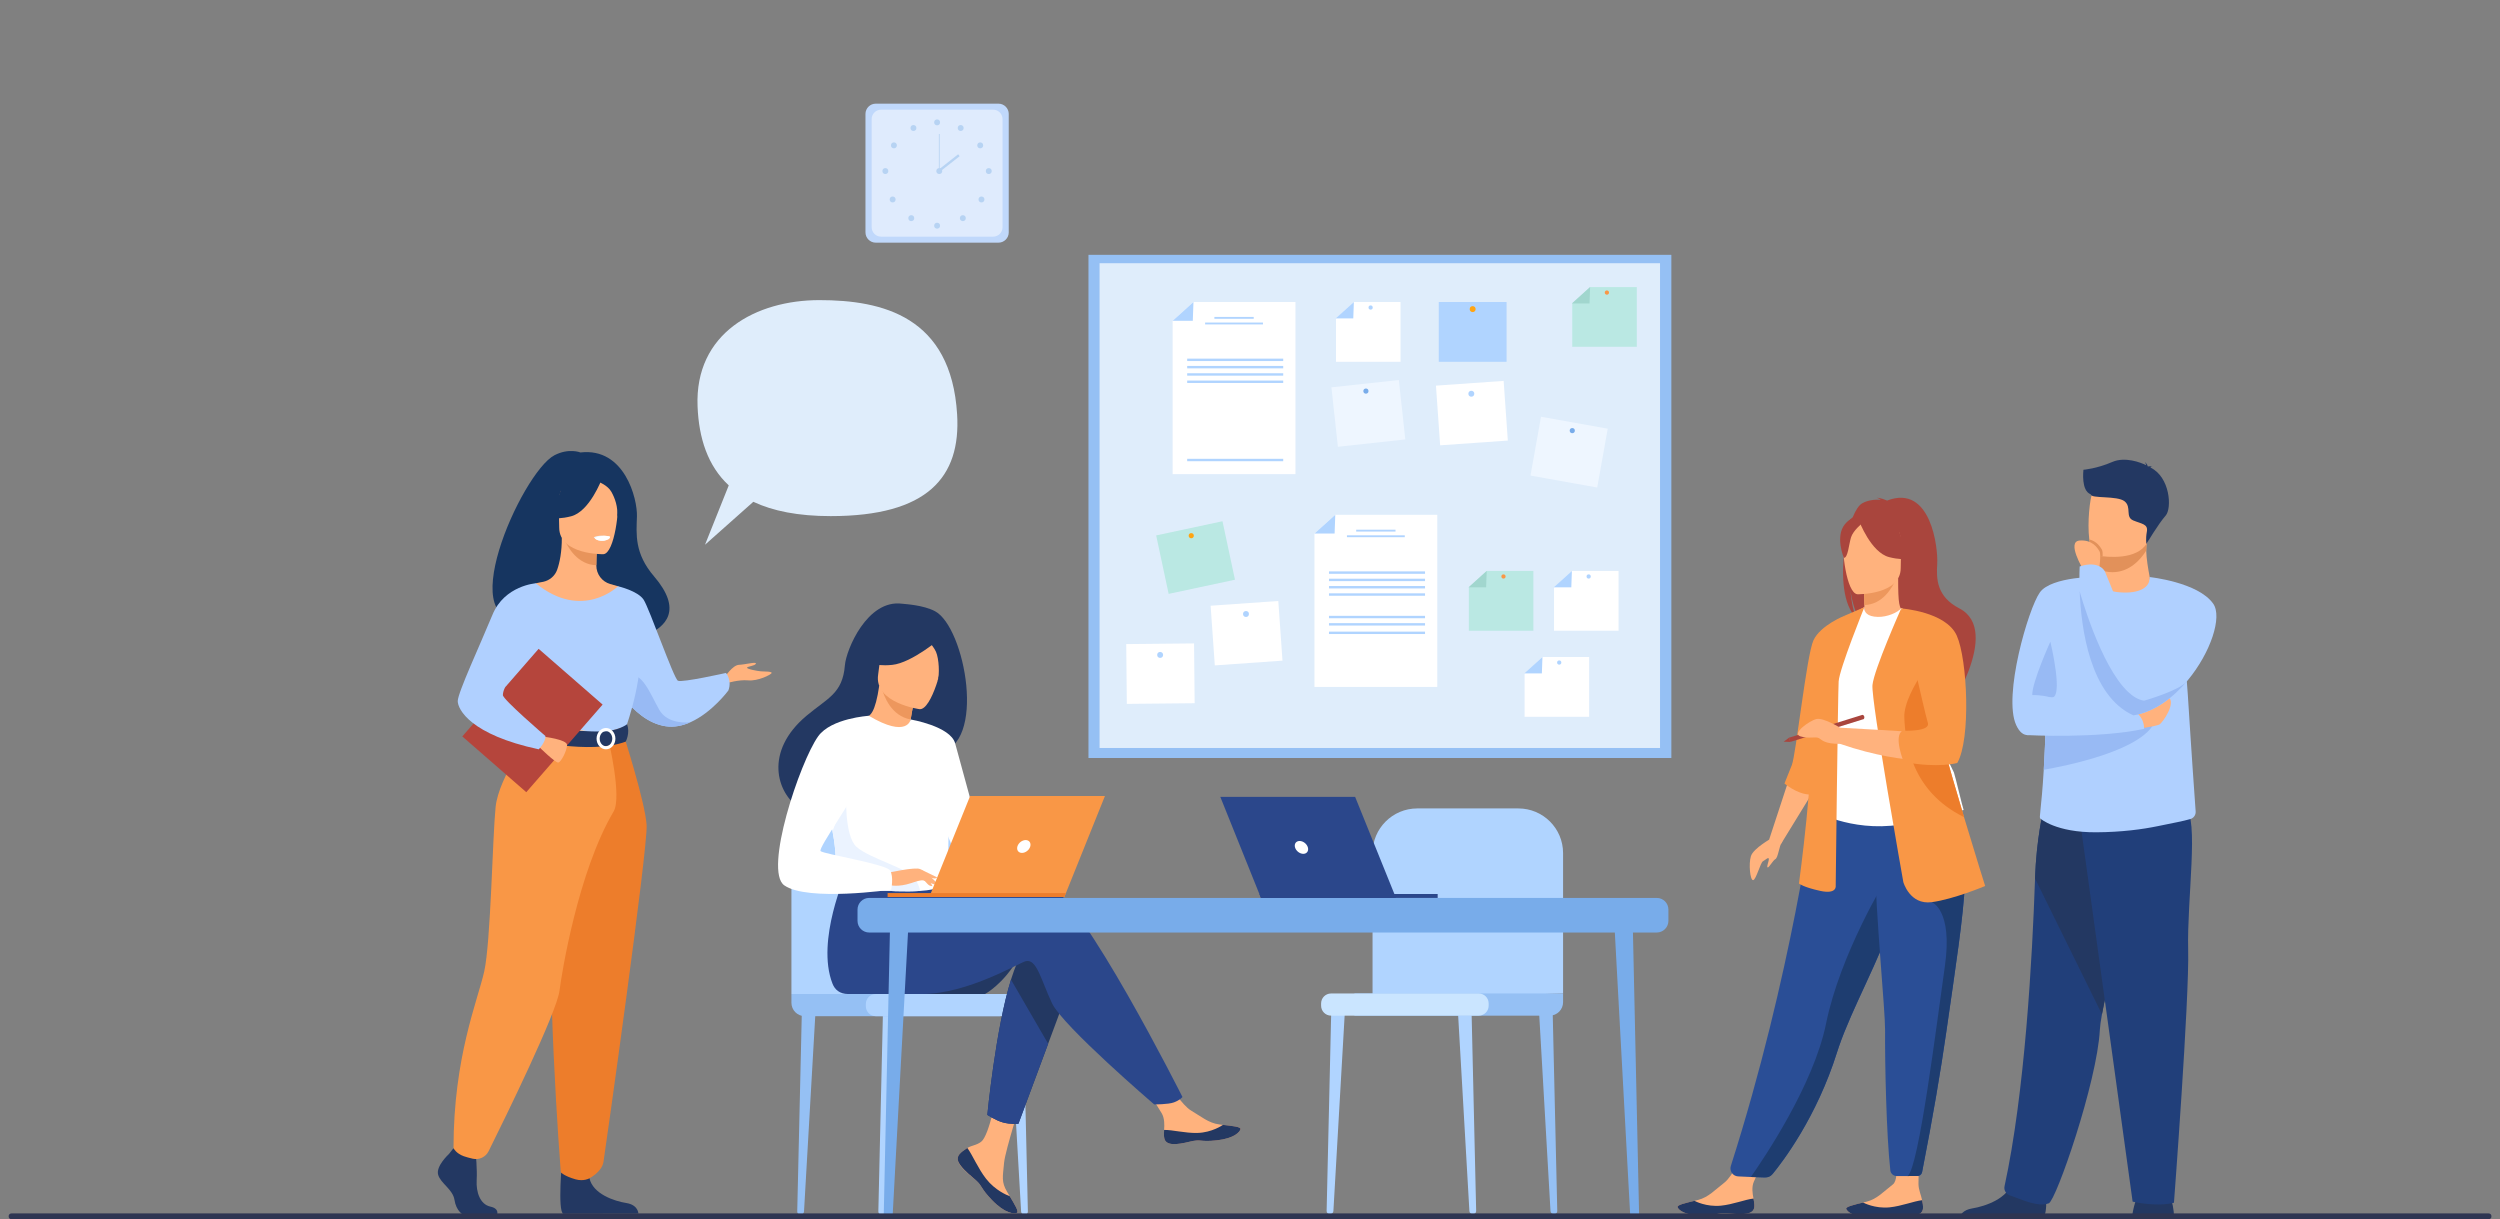 <?xml version="1.0" encoding="utf-8"?>
<!-- Generator: Adobe Illustrator 16.0.0, SVG Export Plug-In . SVG Version: 6.00 Build 0)  -->
<!DOCTYPE svg PUBLIC "-//W3C//DTD SVG 1.1//EN" "http://www.w3.org/Graphics/SVG/1.1/DTD/svg11.dtd">
<svg version="1.1" id="Layer_1" xmlns="http://www.w3.org/2000/svg" xmlns:xlink="http://www.w3.org/1999/xlink" x="0px" y="0px"
	 width="701.939px" height="342.34px" viewBox="0 0 701.939 342.34" enable-background="new 0 0 701.939 342.34"
	 xml:space="preserve">
<rect x="0" y="0" width="701.939" height="342.34" fill="#808080" stroke="none"/>
<g>
	<g>
		<path fill="#B0D4FF" d="M413.511,340.911h0.083c0.491,0,0.888-0.404,0.875-0.896l-1.326-57.504l-3.907-0.456l3.332,57.964
			C412.596,340.52,413.01,340.911,413.511,340.911z"/>
	</g>
	<g>
		<path fill="#95C0F4" d="M436.285,340.911h0.084c0.491,0,0.886-0.404,0.875-0.896l-1.328-57.504l-3.907-0.456l3.332,57.964
			C435.369,340.52,435.783,340.911,436.285,340.911z"/>
	</g>
	<g>
		<path fill="#B0D4FF" d="M373.442,340.911h-0.083c-0.491,0-0.886-0.404-0.875-0.896l1.326-57.504l3.909-0.456l-3.333,57.964
			C374.357,340.52,373.943,340.911,373.442,340.911z"/>
	</g>
	<path fill="#B0D4FF" d="M438.875,278.945v-39.404c0-6.933-5.621-12.554-12.555-12.554h-28.39c-6.934,0-12.554,5.621-12.554,12.554
		v40.91L438.875,278.945z"/>
	<path fill="#95C0F4" d="M380.289,285.167h54.816c2.082,0,3.77-1.688,3.77-3.771v-2.451h-58.586V285.167z"/>
	<path fill="#CAE5FF" d="M373.721,285.167h41.47c1.539,0,2.788-1.249,2.788-2.788v-0.646c0-1.539-1.249-2.788-2.788-2.788h-41.47
		c-1.539,0-2.787,1.249-2.787,2.788v0.646C370.934,283.917,372.182,285.167,373.721,285.167z"/>
</g>
<g>
	<rect x="305.615" y="71.552" fill="#95C0F4" width="163.663" height="141.28"/>
	<g>
		<rect x="308.731" y="73.905" fill="#DFEDFB" width="157.365" height="136.11"/>
		<g>
			<polygon fill="#FFFFFF" points="363.732,133.126 329.249,133.126 329.249,90.066 335.096,84.795 363.732,84.795 			"/>
			<polygon fill="#B0D4FF" points="329.249,90.066 334.908,90.066 335.096,84.795 			"/>
			<rect x="340.97" y="88.986" fill="#B0D4FF" width="11.041" height="0.526"/>
			<rect x="338.371" y="90.564" fill="#B0D4FF" width="16.24" height="0.525"/>
			<rect x="333.331" y="100.694" fill="#B0D4FF" width="26.964" height="0.676"/>
			<rect x="333.331" y="102.747" fill="#B0D4FF" width="26.964" height="0.676"/>
			<rect x="333.331" y="104.8" fill="#B0D4FF" width="26.964" height="0.676"/>
			<rect x="333.331" y="106.853" fill="#B0D4FF" width="26.964" height="0.676"/>
			<rect x="333.331" y="128.822" fill="#B0D4FF" width="26.964" height="0.676"/>
		</g>
		<g>
			<polygon fill="#FFFFFF" points="403.549,192.867 369.067,192.867 369.067,149.807 374.914,144.536 403.549,144.536 			"/>
			<polygon fill="#B0D4FF" points="369.067,149.807 374.726,149.807 374.914,144.536 			"/>
			<rect x="380.786" y="148.727" fill="#B0D4FF" width="11.042" height="0.525"/>
			<rect x="378.189" y="150.304" fill="#B0D4FF" width="16.238" height="0.526"/>
			<rect x="373.148" y="160.435" fill="#B0D4FF" width="26.965" height="0.676"/>
			<rect x="373.148" y="162.487" fill="#B0D4FF" width="26.965" height="0.677"/>
			<rect x="373.148" y="164.541" fill="#B0D4FF" width="26.965" height="0.676"/>
			<rect x="373.148" y="166.594" fill="#B0D4FF" width="26.965" height="0.676"/>
			<rect x="373.148" y="172.911" fill="#B0D4FF" width="26.965" height="0.676"/>
			<rect x="373.148" y="174.963" fill="#B0D4FF" width="26.965" height="0.676"/>
			<rect x="373.148" y="177.344" fill="#B0D4FF" width="26.965" height="0.677"/>
		</g>
		<g>
			<rect x="403.968" y="84.795" fill="#B0D4FF" width="19.04" height="16.787"/>
			<circle fill="#FFA412" cx="413.488" cy="86.793" r="0.833"/>
		</g>
		<g>
			
				<rect x="403.967" y="107.499" transform="matrix(-0.998 0.07 -0.07 -0.998 834.044 202.706)" fill="#FFFFFF" width="19.041" height="16.787"/>
			<circle fill="#B0D4FF" cx="413.115" cy="110.552" r="0.833"/>
		</g>
		<g>
			
				<rect x="340.693" y="169.344" transform="matrix(-0.998 0.07 -0.07 -0.998 711.956 330.651)" fill="#FFFFFF" width="19.041" height="16.786"/>
			<circle fill="#B0D4FF" cx="349.841" cy="172.396" r="0.834"/>
		</g>
		<g>
			
				<rect x="316.272" y="180.846" transform="matrix(-1 0.01 -0.01 -1 653.51 375.127)" fill="#FFFFFF" width="19.042" height="16.787"/>
			<circle fill="#B0D4FF" cx="325.738" cy="183.886" r="0.834"/>
		</g>
		<g>
			
				<rect x="430.86" y="118.54" transform="matrix(-0.984 -0.176 0.176 -0.984 851.563 329.358)" fill="#EEF6FF" width="19.041" height="16.787"/>
			<circle fill="#78ACEA" cx="441.457" cy="120.91" r="0.725"/>
		</g>
		<g>
			
				<rect x="374.654" y="107.499" transform="matrix(-0.994 0.108 -0.108 -0.994 778.59 189.775)" fill="#EEF6FF" width="19.041" height="16.787"/>
			<circle fill="#78ACEA" cx="383.517" cy="109.809" r="0.725"/>
		</g>
		<g>
			
				<rect x="326.231" y="148.006" transform="matrix(-0.978 0.209 -0.209 -0.978 696.739 239.336)" fill="#BAE8E3" width="19.041" height="16.787"/>
			<circle fill="#FFA412" cx="334.474" cy="150.408" r="0.725"/>
		</g>
		<g>
			<g>
				<polygon fill="#FFFFFF" points="393.237,101.582 375.114,101.582 375.114,89.405 380.132,84.795 393.237,84.795 				"/>
				<polygon fill="#B0D4FF" points="375.017,89.405 379.967,89.405 380.132,84.795 				"/>
			</g>
			<circle fill="#B0D4FF" cx="384.838" cy="86.348" r="0.596"/>
		</g>
		<g>
			<g>
				<polygon fill="#FFFFFF" points="446.189,201.26 428.066,201.26 428.066,189.083 433.083,184.473 446.189,184.473 				"/>
				<polygon fill="#B0D4FF" points="427.969,189.083 432.919,189.083 433.083,184.473 				"/>
			</g>
			<circle fill="#B0D4FF" cx="437.79" cy="186.026" r="0.595"/>
		</g>
		<g>
			<g>
				<polygon fill="#FFFFFF" points="454.455,177.094 436.332,177.094 436.332,164.917 441.351,160.308 454.455,160.308 				"/>
				<polygon fill="#B0D4FF" points="436.237,164.917 441.186,164.917 441.351,160.308 				"/>
			</g>
			<circle fill="#B0D4FF" cx="446.057" cy="161.861" r="0.596"/>
		</g>
		<g>
			<g>
				<polygon fill="#BAE8E3" points="430.539,177.094 412.416,177.094 412.416,164.917 417.434,160.308 430.539,160.308 				"/>
				<polygon fill="#A1D6CE" points="412.32,164.917 417.27,164.917 417.434,160.308 				"/>
			</g>
			<circle fill="#F99746" cx="422.141" cy="161.861" r="0.596"/>
		</g>
		<g>
			<g>
				<polygon fill="#BAE8E3" points="459.571,97.38 441.448,97.38 441.448,85.203 446.464,80.593 459.571,80.593 				"/>
				<polygon fill="#A1D6CE" points="441.351,85.203 446.3,85.203 446.464,80.593 				"/>
			</g>
			<circle fill="#F99746" cx="451.172" cy="82.146" r="0.596"/>
		</g>
	</g>
</g>
<g>
	<path fill="#C0D8FB" d="M280.354,68.134h-34.473c-1.583,0-2.877-1.295-2.877-2.877V31.984c0-1.582,1.294-2.877,2.877-2.877h34.473
		c1.583,0,2.877,1.295,2.877,2.877v33.273C283.231,66.839,281.937,68.134,280.354,68.134z"/>
	<path fill="#DFEBFD" d="M278.86,66.444h-31.486c-1.445,0-2.628-1.183-2.628-2.628v-30.39c0-1.445,1.183-2.628,2.628-2.628h31.486
		c1.446,0,2.628,1.183,2.628,2.628v30.39C281.489,65.261,280.306,66.444,278.86,66.444z"/>
	<g>
		<g>
			<circle fill="#B7D3F3" cx="263.117" cy="34.36" r="0.833"/>
			<circle fill="#B7D3F3" cx="269.736" cy="35.942" r="0.833"/>
			<circle fill="#B7D3F3" cx="275.22" cy="40.814" r="0.833"/>
			<circle fill="#B7D3F3" cx="277.622" cy="48.031" r="0.833"/>
			<circle fill="#B7D3F3" cx="275.575" cy="56.008" r="0.833"/>
			<circle fill="#B7D3F3" cx="270.343" cy="61.254" r="0.833"/>
			<circle fill="#B7D3F3" cx="263.117" cy="63.369" r="0.833"/>
		</g>
		<g>
			<circle fill="#B7D3F3" cx="256.472" cy="35.942" r="0.833"/>
			<circle fill="#B7D3F3" cx="250.988" cy="40.814" r="0.833"/>
			<circle fill="#B7D3F3" cx="248.586" cy="48.031" r="0.833"/>
			<circle fill="#B7D3F3" cx="250.632" cy="56.008" r="0.833"/>
			<circle fill="#B7D3F3" cx="255.865" cy="61.254" r="0.833"/>
		</g>
	</g>
	<g>
		<circle fill="#B7D3F3" cx="263.726" cy="48.031" r="0.833"/>
		<g>
			<rect x="263.612" y="37.621" fill="#B7D3F3" width="0.228" height="10.41"/>
		</g>
		<g>
			
				<rect x="266.039" y="42.342" transform="matrix(0.618 0.786 -0.786 0.618 137.896 -191.958)" fill="#B7D3F3" width="0.683" height="7.016"/>
		</g>
	</g>
</g>
<g>
	<g>
		<path fill="#FFB27D" d="M492.573,338.854c-0.165,2.239-3.323,2.262-6.908,1.847c-3.584-0.416-2.632,0.491-7.649,0.562
			c-5.02,0.069-6.749-1.59-6.992-2.307c-0.217-0.636,2.2-1.172,4.786-1.802c0.325-0.078,0.652-0.16,0.979-0.242
			c2.916-0.742,4.846-2.924,7.341-4.83c2.363-1.804,5.411-8.337,5.411-8.337l6.855-0.31c0,0-2.887,5.855-3.972,8.381
			c-0.638,1.484-0.366,3.309-0.089,4.709C492.484,337.287,492.632,338.065,492.573,338.854z"/>
		<path fill="#233862" d="M485.665,340.701c-3.584-0.416-2.632,0.491-7.649,0.562c-5.02,0.069-6.749-1.59-6.992-2.307
			c-0.217-0.636,2.2-1.172,4.786-1.802l0.031,0.048c0,0,3.231,1.734,7.365,1.318c3.368-0.337,6.805-1.743,9.129-1.995
			c0.148,0.762,0.297,1.54,0.238,2.329C492.408,341.093,489.25,341.116,485.665,340.701z"/>
	</g>
	<g>
		<path fill="#FFB27D" d="M539.923,339.318c-0.162,2.238-3.32,2.266-6.905,1.854s-2.631,0.494-7.65,0.569
			c-5.019,0.075-6.75-1.581-6.994-2.3c-0.217-0.636,2.2-1.173,4.786-1.806c0.324-0.078,0.65-0.16,0.977-0.243
			c2.915-0.744,4.845-2.929,7.337-4.837c2.361-1.808,0.003-12.508,0.003-12.508l7.54-0.734c0,0-0.361,9.011-0.356,13.106
			c0.002,1.616,0.745,3.17,1.023,4.569C539.832,337.75,539.981,338.529,539.923,339.318z"/>
		<path fill="#233862" d="M533.018,341.171c-3.585-0.412-2.631,0.494-7.65,0.569c-5.019,0.075-6.75-1.581-6.994-2.3
			c-0.217-0.636,2.2-1.173,4.786-1.806l0.03,0.047c0,0,3.233,1.731,7.366,1.312c3.368-0.34,6.804-1.75,9.127-2.005
			c0.149,0.762,0.298,1.54,0.24,2.329C539.761,341.556,536.603,341.583,533.018,341.171z"/>
	</g>
	<path fill="#A9453D" d="M517.916,154.38c-1.299-5.339,0.584-7.826,2.281-9.15c0.806-1.965,1.725-3.381,2.664-3.916
		c1.714-0.974,3.768-1.08,5.204-0.995c-0.37-0.382-1.098-0.521-1.098-0.521c0.891-0.133,2.879,0.75,2.879,0.75
		c12.392-4.774,14.339,13.471,14.078,17.709c-0.258,4.238-0.224,9.23,6.224,12.57c12.3,6.372-4.088,30.385-4.088,30.385
		c0.312-3.425-15.493-21.501-23.738-26.914c-2.007-2.955-2.721-8.176-2.773-8.587c0.347,4.14,1.055,6.462,1.688,7.769
		C517.479,170.022,516.921,161.716,517.916,154.38z"/>
	<path fill="#FFB27D" d="M522.811,174.568c-0.042,0.019,3.981,2.107,7.007,1.28c2.847-0.776,4.706-4.467,4.667-4.475
		c-1.206-0.24-1.553-1.896-1.528-9.013l-0.544,0.107l-9.162,1.814c0,0,0.209,2.883,0.215,5.6
		C523.472,172.162,523.333,174.325,522.811,174.568z"/>
	<path fill="#ED975D" d="M523.25,164.282c0,0,0.209,2.883,0.215,5.6c5.127-0.145,7.836-4.821,8.947-7.414L523.25,164.282z"/>
	<path fill="#2A4E96" d="M485.975,327.375c-0.448,1.408,0.562,2.859,2.038,2.929l3.579,0.167l3.787,0.116
		c0.946,0.029,1.852-0.384,2.45-1.119c3.023-3.708,12.327-16.067,17.972-34.025c0.158-0.503,0.326-1.013,0.503-1.529
		c3.728-10.868,11.455-24.51,15.527-36.858c0.647-1.967,1.229-3.817,1.752-5.57c0.167-0.561,0.33-1.111,0.484-1.654
		c3.001-10.428,3.87-17.273,4.671-24.588l-29.404,0.236C509.334,225.478,503.145,273.591,485.975,327.375z"/>
	<path fill="#FFFFFF" d="M513.451,208.581c0.074,13.993-2.054,19.996-2.054,19.996s12.591,6.397,27.554,1.688
		c0.176-0.056,12.389-2.842,12.389-2.842c-0.25-0.567-2.477-9.996-2.721-10.516c-3.159-6.784-5.558-9.76-5.933-11.845
		c-0.694-3.895-0.71-7.923-0.363-11.724c0.912-10.058,3.628-18.408,3.628-18.408c-4.077-0.928-7.896-2.558-12.139-4.148
		c-0.977,1.215-3.96,2.486-6.549,2.429c-2.979-0.065-3.946-1.342-3.792-2.735c-3.177,1.768-5.711,3.438-5.711,3.438
		c-2.699,4.688-8.174,9.243-8.57,16.435C509.092,192.117,513.449,208.189,513.451,208.581z"/>
	<path fill="#5F9AA8" d="M538.739,210.141c1.286,1.82,3.75,12.876,9.881,14.267c-3.159-7.881-5.558-11.336-5.933-13.759
		c-0.694-4.522-0.71-9.203-0.363-13.617c-2.053-3.597-3.585-6.063-3.585-6.063c-0.161-0.581-3.262-10.168-4.255-1.599
		C533.492,197.94,537.303,208.106,538.739,210.141z"/>
	<path fill="#FFB27D" d="M521.539,166.854c0,0,12.128,0.2,12.138-7.355c0.008-7.556,1.579-12.618-6.165-13.065
		c-7.744-0.448-9.252,2.434-9.868,4.955C517.028,153.91,518.384,166.607,521.539,166.854z"/>
	<path fill="#A9453D" d="M521.988,146.248c0,0,3.321,8.864,8.418,10.175c5.097,1.31,7.308-0.055,7.308-0.055
		s-3.91-3.106-4.721-8.527C532.992,147.841,524.492,142.029,521.988,146.248z"/>
	<path fill="#A9453D" d="M522.811,146.967c0,0-2.48,1.979-3.085,3.903c-0.604,1.924-0.876,5.885-2.03,5.75
		c0,0-2.502-6.025,0.309-9.433C520.987,143.573,522.811,146.967,522.811,146.967z"/>
	<polygon fill="#FFB27D" points="502.453,218.292 496.724,235.759 499.992,237.07 509.464,221.638 	"/>
	<path fill="#F99746" d="M517.899,172.883c0,0-6.755,2.682-8.71,6.86c-1.954,4.18-4.915,32.212-6.094,35.091
		s-2.065,5.158-2.065,5.158s3.406,2.869,6.83,3.08C511.285,223.285,517.899,172.883,517.899,172.883z"/>
	<path fill="#F99746" d="M523.472,170.475c0,0-7.018,17.337-7.224,20.846c-0.207,3.509-0.826,57.375-0.826,57.375
		s0.413,2.478-4.334,1.445s-5.985-2.064-5.985-2.064s4.54-33.228,3.303-44.785c-1.239-11.558,9.493-30.408,9.493-30.408
		L523.472,170.475z"/>
	<path fill="#1E3D70" d="M491.592,330.47l4.111,0.125c0.734,0.023,1.438-0.293,1.906-0.86c2.765-3.347,12.403-15.875,18.191-34.293
		c0.158-0.503,0.326-1.013,0.503-1.529c3.728-10.868,11.455-24.51,15.527-36.858c0.647-1.967,1.229-3.817,1.752-5.57
		c0.167-0.561,0.33-1.111,0.484-1.654l-4.33-3.286c0,0-13,21.052-17.024,40.862C509.217,304.614,495.216,325.321,491.592,330.47z"/>
	<path fill="#2A4E96" d="M529.286,289.251c-0.071,9.113,0.361,29.428,1.471,39.358c0.102,0.908,0.87,1.594,1.784,1.594h3.068
		c1.293,0,2.26-0.009,2.903-0.019c0.557-0.008,1.03-0.408,1.138-0.952c3.051-15.526,5.235-28.425,6.833-39.568
		c1.338-9.329,2.526-17.328,3.44-24.212c0.921-6.929,1.561-12.73,1.79-17.632c0.035-0.772,0.062-1.523,0.076-2.252
		c0.015-0.732,0.019-1.444,0.013-2.136l-25.406-2.477C526.716,257.836,529.327,283.652,529.286,289.251z"/>
	<path fill="#1E3D70" d="M535.61,330.204c1.161,0,2.061-0.007,2.697-0.016c0.676-0.009,1.254-0.493,1.384-1.156
		c3.03-15.436,5.201-28.271,6.793-39.367c1.338-9.329,2.526-17.328,3.44-24.212c0.921-6.929,1.561-12.73,1.79-17.632l-9.322,5.483
		c0,0,5.95,2.1,3.68,17.991C543.801,287.186,538.77,327.954,535.61,330.204z"/>
	<path fill="#F99746" d="M534.409,247.665c0,0,1.79,6.465,7.981,5.64c6.192-0.825,14.996-4.54,14.996-4.54
		s-2.646-8.361-5.936-19.345c-3.983-13.297-8.914-30.439-11.237-41.252c-0.652-3.03-1.099-5.561-1.264-7.373l-5.137-9.966
		c0,0-7.659,17.19-8.071,21.523C525.329,196.686,534.409,247.665,534.409,247.665z"/>
	<path fill="#FFB27D" d="M540.593,191.707l-6.78-20.878c0.018,0.009,8.563,2.542,12.86,4.714c0,0,2.687,3.464,4.349,11.454
		c0,0,1.756,19.185-2.164,26.201c0,0-12.384,2.477-32.196-4.334v-4.541c0,0,21.67,1.136,26.107,1.651L540.593,191.707z"/>
	<path fill="#ED7D2B" d="M534.684,201.433c0.276,7.019,1.929,20.64,16.65,27.931c0.038,0.019,0.078,0.039,0.117,0.056
		c-3.983-13.297-8.914-30.439-11.237-41.252C537.51,192.208,534.534,197.57,534.684,201.433z"/>
	<path fill="#F99746" d="M533.813,170.829c0,0,12.567,0.886,15.595,7.628s3.99,29.169,0.138,35.772c0,0-5.305,1.511-14.685-0.243
		c-0.115-0.021-0.231-0.043-0.348-0.065c0,0-2.992-7.327-0.31-8.772c0,0,7.912,0.414,7.086-2.201
		C540.464,200.333,533.813,170.829,533.813,170.829z"/>
	<g>
		<path fill="#A9453D" d="M502.303,207.129l0.37,1.188l20.622-6.415c0,0,0.275-0.313,0.14-0.729c-0.15-0.46-0.51-0.461-0.51-0.461
			L502.303,207.129z"/>
		<polygon fill="#A9453D" points="500.812,208.253 502.303,207.129 502.673,208.318 		"/>
	</g>
	<path fill="#FFB27D" d="M497.538,235.283c0,0-5.231,2.89-5.92,5.093s-0.216,6.815,0.615,6.746c0.831-0.068,2.069-4.956,2.758-5.301
		c0.688-0.343,1.651-1.375,1.651-0.618s-0.688,2.133-0.344,2.34c0.344,0.206,1.445-1.926,2.203-2.34
		c0.757-0.414,1.075-3.816,1.812-4.731C501.048,235.557,497.538,235.283,497.538,235.283z"/>
	<path fill="#FFB27D" d="M516.661,204.323c0,0-4.679-2.881-6.642-2.438s-6.965,4.066-4.559,4.85
		c2.406,0.785,4.354-0.038,5.279,0.532c0.926,0.568,1.608,1.61,5.921,1.597C520.973,208.849,516.661,204.323,516.661,204.323z"/>
</g>
<g>
	<path fill="#163560" d="M148.732,173.368c-0.784-1.513,17.11-6.959,17.394,7.968c0,0,33.521-0.824,17.516-19.508
		c-5.541-6.468-4.971-11.816-4.805-16.795c0.168-4.979-3.452-19.449-15.859-17.992c0,0-3.249-1.322-7.305,0.782
		C146.451,132.607,125.792,178.873,148.732,173.368z"/>
	<path fill="#FFB27D" d="M203.535,190.056c0,0,2.182-3.321,3.94-3.387c1.759-0.065,5.015-0.977,4.754-0.325
		c-0.26,0.65-2.279,0.717-2.475,1.107c-0.195,0.39,2.996,0.978,3.907,1.042c0.913,0.064,3.062,0,2.997,0.455
		c-0.065,0.456-3.874,2.346-6.561,2.084c-2.688-0.26-6.009,0.782-6.009,0.782L203.535,190.056z"/>
	<path fill="#B0D0FF" d="M171.979,191.131c0,0,1.186,2.348,3.337,5.047c2.593,3.247,6.591,7,11.611,7.74
		c2.397,0.354,4.742-0.163,6.897-1.12c0.006-0.002,0.008-0.002,0.008-0.002c6.096-2.707,10.681-8.93,10.681-8.93
		c1.074-2.931-0.684-4.919-0.684-4.919s-12.31,2.769-13.482,2.184c-1.172-0.586-8.012-20.288-9.639-22.764
		c-1.63-2.476-7.179-3.762-7.179-3.762L171.979,191.131z"/>
	<path fill="#98BAF4" d="M175.316,196.178c2.593,3.247,6.591,7,11.611,7.74c2.397,0.354,4.742-0.163,6.897-1.12
		c-0.238,0.031-6.327,0.783-8.753-3.559c-2.476-4.43-5.153-11.463-8.83-9.119C174.654,191.133,174.724,193.648,175.316,196.178z"/>
	<path fill="#233862" d="M126.052,324.011c0,0-3.756,3.428-3.023,5.864c0.732,2.436,4.123,4.06,4.58,7.036
		c0.458,2.978,2.291,4.601,3.94,4.601s7.862,0,7.862,0s1.213-2.095-1.718-2.726c-2.932-0.632-4.037-4.131-3.854-7.378
		s-0.275-7.577-0.275-7.577l-6.23-1.444L126.052,324.011z"/>
	<path fill="#233862" d="M157.845,325.466c0,0-1.352,14.522,0.297,15.334l21.105-0.043c0,0,0-2.436-3.39-2.977
		c-3.39-0.542-9.345-2.526-10.353-6.946C164.497,326.414,157.845,325.466,157.845,325.466z"/>
	<path fill="#FFB27D" d="M142.805,221.282c4.343-9.739,7-12.534,6.493-15.558c-0.377-2.25,1.15-41.95,1.15-41.95
		c0.515-0.159,1.548-0.303,2.113-0.428c1.782-0.396,3.256-1.646,3.87-3.365c0.739-2.07,1.327-5.127,1.313-8.958l0.557,0.109
		l9.354,1.853c0,0-0.212,2.944-0.219,5.717c0,0.023,0,0.046,0,0.069c-0.011,2.409,1.568,4.534,3.883,5.203
		c1.182,0.341,2.209,0.632,2.209,0.632s3.435,9.806,4.091,19.88c0.656,10.074-6.246,14.45,0.052,34.582
		C184.1,239.629,140.406,226.665,142.805,221.282z"/>
	<path fill="#E8945B" d="M167.654,152.985c0,0-0.212,2.944-0.219,5.717c-5.234-0.147-8.001-4.923-9.135-7.57L167.654,152.985z"/>
	<path fill="#FFB27D" d="M169.402,155.612c0,0-12.384,0.204-12.393-7.51c-0.009-7.714-1.613-12.884,6.294-13.34
		s9.446,2.485,10.076,5.06C174.008,142.395,172.624,155.359,169.402,155.612z"/>
	<path fill="#163560" d="M168.944,134.572c0,0-3.391,9.05-8.595,10.389c-5.204,1.338-7.461-0.056-7.461-0.056
		s3.991-3.171,4.82-8.706C157.708,136.199,166.386,130.265,168.944,134.572z"/>
	<path fill="#163560" d="M168.104,135.307c0,0,2.514,0.94,3.549,2.774c1.012,1.793,1.875,4.168,1.674,7.082
		c0,0,2.555-6.151-0.316-9.631C169.967,131.841,168.104,135.307,168.104,135.307z"/>
	<path fill="#EBF3FA" d="M166.708,150.826c0,0,0.854,1.125,2.564,1.043c1.377-0.065,1.908-1.26,1.908-1.26
		S168.651,150.001,166.708,150.826z"/>
	<path fill="#B0D0FF" d="M141.61,181.335c0,0-0.314,4.435,0,9.755c0.209,3.527,3.777,8.252,4.283,9.419
		c1.271,2.932,2.703,3.409,2.703,3.409l11.081,2.716l3.896,0.953l12.286-3.669c0,0,5.596-15.62,3.349-24.413
		s-5.68-14.899-5.68-14.899s-10.026,9.816-23.08-0.833L141.61,181.335z"/>
	<path fill="#F2CCAA" d="M144.853,192.531c0.209,3.525,0.534,6.812,1.04,7.979c1.271,2.932,2.703,3.409,2.703,3.409l11.081,2.716
		l4.813-1.415c0,0-16.066-2.435-14.286-16.257L144.853,192.531z"/>
	<path fill="#ED7D2B" d="M175.078,206.289c0,0,6.084,18.939,6.476,25.388c0.391,6.447-11.631,91.601-12.115,94.572
		c-0.456,2.801-3.933,4.586-3.933,4.586s-1.6,0.943-3.882,0.299c-3.167-0.895-4.169-1.966-4.169-1.966s-4.736-60.73-1.805-82.425
		c2.931-21.693,2.965-40.454,2.965-40.454H175.078z"/>
	<path fill="#F99746" d="M149.299,205.724c0,0-9.281,12.453-10.146,20.872c-0.865,8.418-1.358,37.988-3.201,46.194
		c-1.843,8.207-8.616,24-8.616,49.597c0,0,0.704,1.468,2.878,2.249c0.695,0.25,1.626,0.492,2.53,0.7
		c1.793,0.411,3.632-0.466,4.45-2.112c4.579-9.22,19.165-38.955,19.913-45.128c0.529-4.367,5.134-33.277,15.18-50.239
		c2.412-4.074-1.48-20.27-1.48-20.27L149.299,205.724z"/>
	<path fill="#FFFFFF" d="M166.983,151.032c0,0,0.214,0.909,2.476,0.769c0,0,1.899-0.118,1.841-1.116
		C171.3,150.685,169.458,149.974,166.983,151.032z"/>
	<path fill="#233862" d="M176.05,203.365c0,0-2.443,1.933-7.296,2.029c-5.796,0.118-20.158-1.477-20.158-1.477
		s-0.638,1.783-0.612,3.666c0,0,17.542,4.424,27.705,0.646C175.688,208.229,176.999,205.763,176.05,203.365z"/>
	<g>
		<path fill="#FFFFFF" d="M167.5,207.396c0-1.65,1.186-2.993,2.645-2.993c1.458,0,2.645,1.343,2.645,2.993
			c0,1.651-1.186,2.994-2.645,2.994C168.686,210.39,167.5,209.047,167.5,207.396z M168.377,207.396c0,1.168,0.793,2.117,1.768,2.117
			s1.768-0.949,1.768-2.117c0-1.167-0.793-2.117-1.768-2.117S168.377,206.229,168.377,207.396z"/>
	</g>
	
		<rect x="137.494" y="186.006" transform="matrix(-0.754 -0.657 0.657 -0.754 129.232 453.009)" fill="#B5453C" width="23.83" height="32.62"/>
	<path fill="#FFB27D" d="M152.649,206.848c0,0,6.585,0.77,6.564,2.333s-1.641,4.774-2.454,4.917
		c-0.813,0.144-5.359-4.343-5.359-4.343L152.649,206.848z"/>
	<path fill="#B0D0FF" d="M150.448,163.773c0,0-8.792,0.617-12.161,8.809c-3.371,8.19-9.764,21.946-9.764,24.26
		s3.571,9.446,22.752,13.548c0,0,1.984-2.088,1.864-3.737c0,0-11.973-10.284-11.941-11.486c0.061-2.274,1.963-5.275,12.476-15.791
		C156.531,176.516,150.448,163.773,150.448,163.773z"/>
</g>
<g>
	<g>
		<g>
			<path fill="#B0D4FF" d="M247.576,341.065h-0.083c-0.491,0-0.886-0.404-0.875-0.896l1.327-57.504l3.908-0.457l-3.333,57.965
				C248.491,340.673,248.077,341.065,247.576,341.065z"/>
		</g>
		<g>
			<path fill="#95C0F4" d="M224.802,341.065h-0.083c-0.491,0-0.886-0.404-0.875-0.896l1.327-57.504l3.908-0.457l-3.332,57.965
				C225.717,340.673,225.303,341.065,224.802,341.065z"/>
		</g>
		<g>
			<path fill="#B0D4FF" d="M287.645,341.065h0.083c0.491,0,0.886-0.404,0.875-0.896l-1.327-57.504l-3.908-0.457l3.333,57.965
				C286.731,340.673,287.144,341.065,287.645,341.065z"/>
		</g>
		<path fill="#B0D4FF" d="M222.212,279.099v-39.404c0-6.935,5.621-12.556,12.555-12.556h28.39c6.934,0,12.554,5.621,12.554,12.556
			v40.91L222.212,279.099z"/>
		<path fill="#95C0F4" d="M280.798,285.319h-54.815c-2.082,0-3.77-1.687-3.77-3.769v-2.451h58.585V285.319z"/>
		<path fill="#B0D4FF" d="M287.366,285.319h-41.471c-1.539,0-2.787-1.247-2.787-2.786v-0.647c0-1.539,1.248-2.786,2.787-2.786
			h41.471c1.539,0,2.787,1.247,2.787,2.786v0.647C290.154,284.072,288.906,285.319,287.366,285.319z"/>
	</g>
	<g>
		<path fill="#233862" d="M285.756,269.28c-4.067,7.079-9.182,9.811-9.182,9.811h-21.281
			C255.293,279.09,288.859,263.879,285.756,269.28z"/>
		<g>
			<path fill="#FFB27D" d="M269.411,324.048c-0.554,0.636-0.625,1.346-0.351,2.104c0,0.005,0.002,0.009,0.005,0.012
				c0.507,1.402,2.185,2.969,4.132,4.533c0.249,0.2,0.47,0.383,0.663,0.552c0.051,0.046,0.102,0.089,0.149,0.134
				c0.039,0.034,0.077,0.07,0.115,0.104c1.816,1.675,1.133,2.059,4.396,5.455c3.721,3.872,6.283,3.942,7.011,3.589
				c0.617-0.301-0.636-2.354-2.024-4.661c-0.067-0.111-0.133-0.225-0.202-0.337c-0.185-0.307-0.369-0.618-0.552-0.927
				c-1.626-2.777-1.209-4.08-0.823-8.214c0.313-3.359,5.226-18.766,5.226-18.766l-7.131-1.229c0,0-2.147,12.269-4.513,14.158
				c-1.266,1.006-2.682,1.02-3.897,1.766c-0.086,0.052-0.17,0.105-0.253,0.16C270.672,322.938,269.968,323.412,269.411,324.048z"/>
			<path fill="#233862" d="M269.411,324.048c-0.554,0.636-0.625,1.346-0.351,2.104c0,0.005,0.002,0.009,0.005,0.012
				c0.621,1.401,2.256,2.96,4.139,4.518c0.246,0.205,0.463,0.393,0.656,0.567c0.051,0.046,0.102,0.089,0.149,0.134
				c0.039,0.034,0.077,0.07,0.115,0.104c1.816,1.675,1.133,2.059,4.396,5.455c3.721,3.872,6.283,3.942,7.011,3.589
				c0.617-0.301-0.636-2.354-2.024-4.661c-0.725-0.266-4.089-1.633-6.633-4.888c-2.24-2.859-3.734-6.532-5.26-8.66
				c-0.086,0.052-0.17,0.105-0.253,0.16C270.672,322.938,269.968,323.412,269.411,324.048z"/>
			<path fill="#FFB27D" d="M326.908,319.595c0.44,2.201,3.578,1.833,7.083,0.977c3.506-0.856,2.672,0.162,7.661-0.39
				c4.989-0.553,6.5-2.413,6.652-3.155c0.136-0.658-2.329-0.89-4.973-1.193c-0.333-0.038-0.667-0.079-1.001-0.121
				c-2.985-0.373-5.171-2.301-7.882-3.882c-2.569-1.499-6.402-7.604-6.402-7.604l-6.841,0.543c0,0,3.59,5.452,4.979,7.823
				c0.816,1.394,0.773,3.239,0.671,4.662C326.803,318.029,326.753,318.819,326.908,319.595z"/>
			<path fill="#233862" d="M333.991,320.572c3.506-0.856,2.672,0.162,7.661-0.39c4.989-0.553,6.5-2.413,6.652-3.155
				c0.136-0.658-2.329-0.89-4.973-1.193l-0.025,0.05c0,0-2.992,2.122-7.145,2.221c-3.384,0.082-6.969-0.888-9.307-0.85
				c-0.052,0.774-0.103,1.564,0.053,2.341C327.349,321.796,330.487,321.428,333.991,320.572z"/>
			<path fill="#233862" d="M300.69,275.848l-6.396,17.21l-8.35,22.472c0,0-2.266,0.219-4.436-0.406
				c-1.998-0.577-4.29-2.088-4.29-2.088s2.318-24.128,6.644-37.978c1.108-3.556,2.351-6.432,3.721-8.051
				C294.288,259.084,300.69,275.848,300.69,275.848z"/>
			<path fill="#2B478B" d="M294.187,248.516c-4.19-1.351-16.141,0.384-28.145,2.733l-2.514-4.145l-25.93-2.025
				c0,0-8.557,18.975-3.872,31.064c0.688,1.777,2.057,2.917,4.389,2.955c0.001,0.001,0.377-0.001,0.378,0
				c0,0,15.433-0.01,20.444-0.01c12.896,0,27.291-8.863,29.153-9.236c3.048-0.609,4.268,5.486,7.315,11.888
				c3.048,6.4,28.652,28.347,28.652,28.347s3.935,0.04,5.561-0.569c1.748-0.656,2.388-1.508,2.388-1.508
				S303.636,251.565,294.187,248.516z"/>
			<path fill="#233862" d="M262.508,171.602c-3.322-1.745-8.375-1.981-9.197-2.091c-9.826-1.32-15.739,12.958-16.087,17.284
				c-0.641,7.974-4.859,9.19-10.797,14.185c-11.906,10.013-8.415,21.648-1.904,25.973c3.906,2.594,10.791,0,10.791,0
				c0.098,0.067,18.829-10.473,28.063-15.557C277.219,209.427,270.973,176.046,262.508,171.602z"/>
			<path fill="#FFB27D" d="M255.637,207.068c0.041,0.026-4.543,1.591-7.608,0.233c-2.883-1.274-5.068-6.018-5.025-6.02
				c1.312-0.062,2.751-1.207,3.86-8.732l0.559,0.2l9.391,3.38c0,0-0.681,3.013-1.121,5.882
				C255.323,204.419,255.124,206.727,255.637,207.068z"/>
			<path fill="#ED975D" d="M256.814,196.129c0,0-0.681,3.013-1.121,5.882c-5.394-0.971-7.511-6.346-8.27-9.262L256.814,196.129z"/>
			<path fill="#FFB27D" d="M258.212,199.12c0,0-12.848-1.725-11.651-9.71c1.197-7.984,0.345-13.584,8.599-12.821
				c8.254,0.763,9.387,4.049,9.636,6.812C265.045,186.162,261.586,199.363,258.212,199.12z"/>
			<path fill="#233862" d="M264.328,179.023c0,0-8.225,7.088-13.82,7.659c-5.594,0.571-7.712-1.224-7.712-1.224
				s3.298-2.738,5.282-7.158c0.585-1.302,1.821-2.195,3.243-2.318C255.316,175.637,262.889,175.48,264.328,179.023z"/>
			<path fill="#233862" d="M259.186,178.388c0,0,2.752,2.66,3.619,4.633c0.836,1.904,1.087,6.46,0.421,8.269
				c0,0,4.287-8.337,1.859-12.387C262.512,174.608,259.186,178.388,259.186,178.388z"/>
			<path fill="#FFFFFF" d="M266.456,225.995c-0.388,26.009-0.106,20.574-2.952,23.042c-0.685,0.595-2.612,0.948-5.149,1.115
				c-7.975,0.53-21.994-0.784-22.527-2.258c-1.84-5.099-0.541-6.684-2.076-14.492c-0.16-0.83-0.358-1.729-0.59-2.707
				c-1.279-5.362-2.525-7.188,2.014-15.803c4.117-7.803,8.395-14.137,8.779-13.908c10.862,6.448,11.738,1.028,11.738,1.028
				S266.647,213.309,266.456,225.995z"/>
			<path fill="#2B478B" d="M294.294,293.058l-8.35,22.472c0,0-2.266,0.219-4.436-0.406c-1.998-0.577-4.29-2.088-4.29-2.088
				s2.318-24.128,6.644-37.978L294.294,293.058z"/>
			<path fill="#FFFFFF" d="M255.694,202.011c0,0,11.177,1.895,12.489,6.706c1.312,4.813,9.036,33.102,9.036,33.102
				s-5.682,1.021-8.307-1.603c-2.625-2.626-9.133-24.353-9.133-24.353L255.694,202.011z"/>
			<path fill="#EBF3FF" d="M258.355,250.152c-7.975,0.53-21.994-0.784-22.527-2.258c-1.84-5.099-0.541-6.684-2.076-14.492
				l3.847-10.831c0,0-0.636,12.062,2.921,15.234c3.554,3.172,14.564,6.124,16.293,8.774
				C257.647,247.852,258.195,249.127,258.355,250.152z"/>
			<path fill="#FFB27D" d="M249.218,245.08c0,0,7.868-1.752,9.138-1.054s4.372,3.24,4.761,4.126
				c0.388,0.885-2.826-0.672-3.872-0.952c-0.677-0.183-2.46,0.438-3.342,0.732c-3.713,1.237-5.989,0.601-5.989,0.601L249.218,245.08
				z"/>
			<path fill="#FFFFFF" d="M243.948,200.979c0,0-10.564,0.649-14.222,5.751c-5.148,7.181-15.361,37.781-9.508,41.863
				c6.591,4.596,29.999,1.201,29.999,1.201s0.779-3.641-0.305-5.401c-1.083-1.761-18.696-4.606-19.509-5.42
				c-0.813-0.813,10.161-15.851,10.161-18.289S243.948,200.979,243.948,200.979z"/>
			<path fill="#FFB27D" d="M258.736,246.215c0,0,1.649,2.127,2.189,2.381c0.541,0.254,0.89,0.19,0.89,0.19l-1.111-1.999
				L258.736,246.215z"/>
			<path fill="#FFB27D" d="M258.355,244.026l4.793,2.327c0,0-0.204,0.333-0.794,0.307c-0.59-0.027-2.079-0.57-2.079-0.57
				L258.355,244.026z"/>
		</g>
		<g>
			<g>
				<polygon fill="#F99746" points="260.925,251.853 298.84,251.853 310.244,223.492 272.389,223.492 				"/>
				<polygon fill="#ED7D2B" points="299.284,250.749 249.218,250.749 249.218,251.853 298.84,251.853 				"/>
			</g>
			<path fill="#FFFFFF" d="M289.269,237.672c0.286-0.997-0.291-1.805-1.288-1.805c-0.997,0-2.037,0.808-2.323,1.805
				c-0.286,0.997,0.291,1.806,1.287,1.806C287.943,239.478,288.983,238.669,289.269,237.672z"/>
		</g>
	</g>
</g>
<g>
	<g>
		<path fill="#78ACEA" d="M458.948,342.115h0.11c0.65,0,1.173-0.566,1.157-1.254l-1.755-80.514l-5.168-0.638l4.408,81.156
			C457.738,341.567,458.285,342.115,458.948,342.115z"/>
	</g>
	<g>
		<path fill="#78ACEA" d="M249.406,342.115h-0.11c-0.649,0-1.172-0.566-1.157-1.254l1.754-80.514l5.169-0.638l-4.408,81.156
			C250.616,341.567,250.069,342.115,249.406,342.115z"/>
	</g>
	<path fill="#78ACEA" d="M465.171,261.829H244.05c-1.812,0-3.28-1.469-3.28-3.28v-3.156c0-1.812,1.468-3.279,3.28-3.279h221.122
		c1.812,0,3.279,1.468,3.279,3.279v3.156C468.45,260.36,466.983,261.829,465.171,261.829z"/>
</g>
<path fill="#DFEDFB" d="M195.86,114.123c-0.835-20.673,16.492-29.858,34.209-29.858c17.718,0,36.998,4.59,38.669,32.08
	c1.075,17.685-8.353,28.567-35.5,28.567c-9.155,0-16.271-1.444-21.721-4.02l-13.57,12.058l6.668-16.667
	C198.709,130.791,196.22,123.043,195.86,114.123z"/>
<g>
	<path fill="#233862" d="M598.546,342.026c0,0,0.5-3.884,1.654-6.192c1.154-2.31,8.501-0.84,8.501-0.84s1.47,1.259,1.784,7.137
		L598.546,342.026z"/>
	<path fill="#233862" d="M573.515,341.974c1.727-1.055,0.744-8.915,0.744-8.915s-8.045-6.436-9.151-1.509
		c-1.106,4.928-7.643,7.14-11.362,7.743c-2.568,0.416-3.363,1.839-3.61,2.681H573.515z"/>
	<path fill="#213F7A" d="M590.177,284.798c-0.328,1.804-0.535,3.284-0.59,4.346c-0.748,14.587-12.278,47.939-14.341,48.717
		c-3.192,1.204-8.218-1.355-10.847-2.193c-1.09-0.348-1.825-1.447-1.582-2.562c5.71-26.252,7.809-64.053,8.572-86.434
		c0.386-11.272,2.321-19.06,2.321-19.06s28.123-7.504,28.29,1.988C602.15,238,592.686,270.943,590.177,284.798z"/>
	<path fill="#233862" d="M590.177,284.798l-18.787-38.126c0.386-11.272,2.321-19.06,2.321-19.06s28.123-7.504,28.29,1.988
		C602.15,238,592.686,270.943,590.177,284.798z"/>
	<path fill="#213F7A" d="M583.92,229.634l14.867,107.754c0,0,6.529,1.574,11.607,0.314c0,0,4.352-57.308,3.989-71.163
		c-0.362-13.854,3.124-37.072-0.796-39.633S583.92,229.634,583.92,229.634z"/>
	<path fill="#B0D0FF" d="M616.487,227.839c0.071,0.973-0.552,1.859-1.489,2.131c-2.074,0.602-4.465,1.021-9.076,1.976
		c-4.332,0.9-10.159,1.696-17.319,1.741c-11.389,0.072-15.7-3.854-15.7-3.854c-0.49,0.01,0.26-2.374,0.935-13.707
		c0.229-3.839,0.45-8.705,0.608-14.854c0.145-5.533,0.241-12.107,0.251-19.906c0.012-9.383,14.533-19.476,14.802-19.476l0.003,0.004
		c0,1.351,2.129,3.843,5.408,4.059c3.892,0.254,8.666-1.683,8.666-3.924c0-0.023,7.036,11.255,9.535,23.272
		C614.372,191.35,613.862,191.188,616.487,227.839z"/>
	<path fill="#B0D0FF" d="M589.497,161.891c0,0-13.504-0.114-16.754,4.443c-3.249,4.558-10.374,29.077-6.657,37.235
		c3.72,8.158,10.677-3.375,14.538-8.372S589.497,161.891,589.497,161.891z"/>
	<path fill="#FFB27D" d="M589.36,159.83l0.008,1.396c0,0-0.381,4.366,4.995,5.003c5.376,0.64,9.365-0.815,9.22-4.184
		c-0.484-2.608-0.933-5.287-0.97-7.445c-0.013-0.802,0.042-1.653,0.191-2.614l-10.416-0.208l-3.068,0.501L589.36,159.83z"/>
	<path fill="#E2915A" d="M589.32,152.279l0.04,7.551c1.106,0.514,2.354,0.829,3.755,0.829c4.787,0,7.881-3.51,9.498-6.059
		c-0.013-0.802,0.042-1.653,0.191-2.614l-10.416-0.208L589.32,152.279z"/>
	<path fill="#FFB27D" d="M603.602,150.309c-1.208,6.504-9.601,6.292-13.228,5.882c-1.021-0.113-1.663-0.244-1.663-0.244
		c-1.151-0.307-1.793-2.12-2.092-4.495c-0.593-4.699,0.156-11.597,0.95-13.362c1.194-2.654,3.445-5.526,11.897-3.454
		C607.92,136.71,605.154,141.976,603.602,150.309z"/>
	<path fill="#98BAF4" d="M575.689,180.164c0,0-5.223,11.534-5.071,14.99c0,0,2.586-0.088,5.071,0.652
		C579.771,197.024,575.689,180.164,575.689,180.164z"/>
	<path fill="#233862" d="M584.976,131.9c0,0,3.721-0.286,8.107-2.194c3.562-1.549,8.056,0.157,9.514,0.925
		c-0.039-0.235-0.133-0.555-0.355-0.877c0,0,0.655,0.464,0.751,1.113c0.067,0.05,0.098,0.084,0.08,0.096c0,0,0.742-0.136,1.22,0.079
		c0,0-0.334-0.048-0.453,0.167c-0.013,0.023-0.031,0.042-0.054,0.059c5.556,2.685,6.068,11.464,4.281,13.496
		c-2.15,2.444-5.399,7.975-5.399,7.975s-0.271-1.327,0.12-3.478c0.391-2.151-1.467-2.151-3.813-3.129
		c-2.347-0.978-0.391-3.715-2.444-5.377c-2.053-1.662-9.581-0.684-9.484-1.955C584.252,137.782,584.976,132.186,584.976,131.9z"/>
	<path fill="#98BAF4" d="M605.304,201.769c-2.204,8.854-26.047,13.428-31.468,14.357c0.229-3.839,0.45-8.705,0.608-14.854
		L605.304,201.769z"/>
	<path fill="#FFB27D" d="M600.071,204.646c0.228,0,5.301-0.756,6.209-1.211s5.064-6.361,2.343-7.875
		c-2.722-1.515-10.027,4.543-10.027,4.543L600.071,204.646z"/>
	<path fill="#B0D0FF" d="M569.214,206.401c0,0,19.621,1.065,32.788-1.755c0,0,0.332-3.804-3.805-5.493c0,0-20.523-4.35-25.454-3.139
		C567.814,197.226,569.214,206.401,569.214,206.401z"/>
	<path fill="#B0D0FF" d="M614.274,191.002c-4.071,4.91-9.395,8.919-15.264,9.857l-0.001-0.001c-0.049-0.073-1.777-2.697-1.453-6.553
		c0.151-1.783,0.739-3.833,2.138-6.016c0.431-0.671,0.813-1.455,1.153-2.326c3.205-8.176,2.728-23.935,2.728-23.935
		s13.609,1.425,17.849,7.483C624.021,173.222,620.708,183.24,614.274,191.002z"/>
	<path fill="#E2915A" d="M590.374,156.191c-1.021-0.113-1.663-0.244-1.663-0.244c-1.151-0.307-1.793-2.12-2.092-4.495
		c2.159,0.531,3.147,2.199,3.56,2.91C590.365,154.682,590.403,155.397,590.374,156.191z"/>
	<path fill="#FFB27D" d="M584.891,159.871c0,0-4.699-7.755-1.045-8.093c3.655-0.337,5.124,2.136,5.651,3.045
		c0.528,0.909-0.138,5.007-0.138,5.007L584.891,159.871z"/>
	<path fill="#B0D0FF" d="M602.804,194.045c-0.144,0.983-0.438,1.888-0.801,2.692c-1.148,2.549-2.993,4.122-2.993,4.122l-0.001-0.001
		c-12.206-5.509-14.676-24.43-15.089-34.824c-0.167-4.178,0-6.98,0-6.98c5.506-1.823,7.054,1.345,7.054,1.345
		s6.501,15.461,9.873,25.565C602.138,189.832,602.969,192.915,602.804,194.045z"/>
	<path fill="#98BAF4" d="M614.274,191.002c-4.071,4.91-9.395,8.919-15.264,9.857l-0.001-0.001
		c-12.206-5.509-14.676-24.43-15.089-34.824c0,0,5.775,20.949,13.636,28.271c1.421,1.325,2.911,2.203,4.447,2.432
		c0,0,9.913-2.802,11.992-5.439C614.144,191.109,614.236,191.015,614.274,191.002z"/>
</g>
<g>
	<g>
		<polygon fill="#2B478B" points="391.954,252.113 354.04,252.113 342.635,223.75 380.491,223.75 		"/>
		<polygon fill="#2B478B" points="353.596,251.008 403.662,251.008 403.662,252.113 354.04,252.113 		"/>
	</g>
	<path fill="#FFFFFF" d="M363.612,237.931c-0.287-0.996,0.29-1.805,1.287-1.805s2.037,0.809,2.322,1.805
		c0.286,0.998-0.29,1.806-1.286,1.806C364.937,239.737,363.897,238.929,363.612,237.931z"/>
</g>
<path fill="#2E3552" d="M699.526,341.396v0.24c0,0.387-0.356,0.704-0.79,0.704H3.233c-0.434,0-0.791-0.317-0.791-0.704v-0.24
	c0-0.386,0.357-0.703,0.791-0.703h695.503C699.169,340.693,699.526,341.01,699.526,341.396z"/>
</svg>
